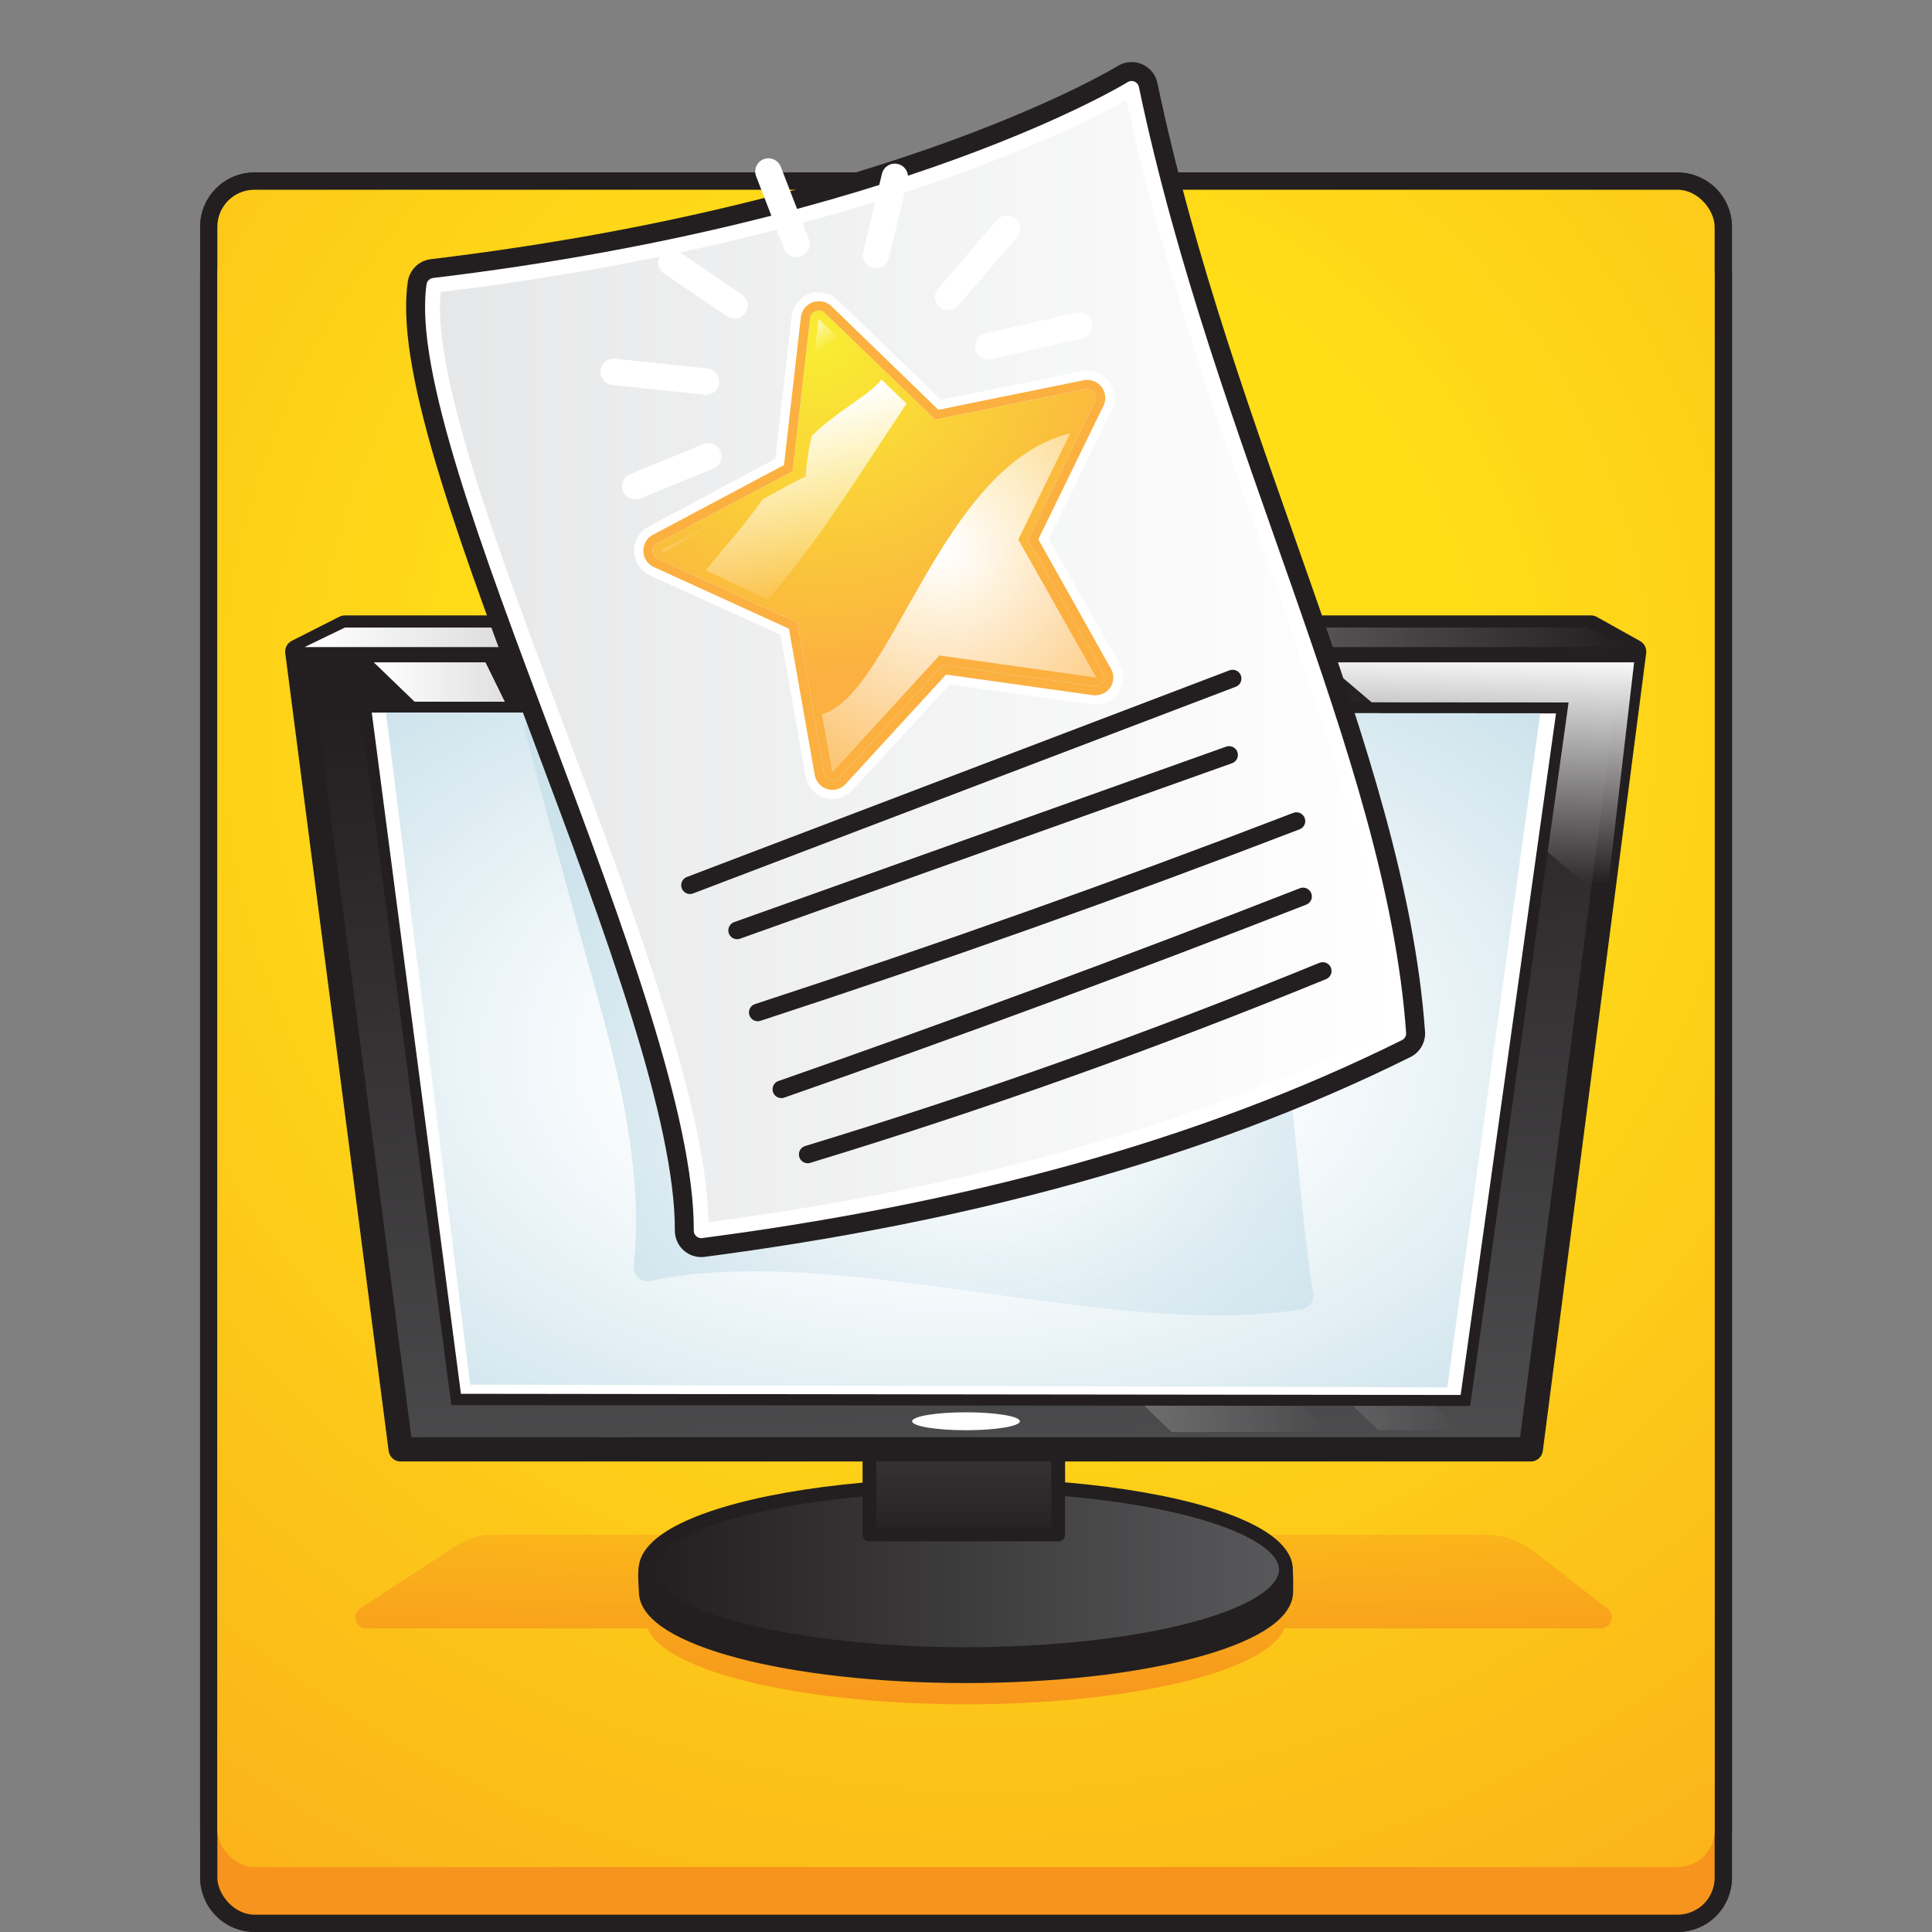 <svg xmlns="http://www.w3.org/2000/svg" xmlns:xlink="http://www.w3.org/1999/xlink" viewBox="0 0 280 280"><rect x="0" y="0" width="280" height="280" fill="#808080" stroke="none"/><defs><style>.cls-1,.cls-17,.cls-19,.cls-20,.cls-21{fill:none;}.cls-1,.cls-17,.cls-20,.cls-5,.cls-6,.cls-7,.cls-8{stroke:#231f20;}.cls-1{stroke-width:5px;}.cls-2{fill:#f7941d;}.cls-3{fill:url(#radial-gradient);}.cls-4{fill:url(#linear-gradient);}.cls-13,.cls-5{fill:#231f20;}.cls-17,.cls-19,.cls-20,.cls-21,.cls-5,.cls-6,.cls-7,.cls-8{stroke-linecap:round;stroke-linejoin:round;}.cls-5,.cls-6,.cls-7{stroke-width:2px;}.cls-6{fill:url(#linear-gradient-2);}.cls-7{fill:url(#linear-gradient-3);}.cls-8{stroke-width:3.52px;fill:url(#linear-gradient-4);}.cls-9{fill:url(#linear-gradient-5);}.cls-10{fill:url(#linear-gradient-6);}.cls-11{fill:url(#linear-gradient-7);}.cls-12{fill:#fff;}.cls-14{fill:url(#radial-gradient-2);}.cls-15{fill:url(#linear-gradient-8);}.cls-16{fill:url(#radial-gradient-3);}.cls-17{stroke-width:7.65px;}.cls-18{fill:url(#linear-gradient-9);}.cls-19,.cls-21{stroke:#fff;}.cls-19{stroke-width:2.16px;}.cls-20{stroke-width:2.55px;}.cls-21{stroke-width:3.83px;}.cls-22{fill:url(#New_Gradient_Swatch_copy_2);}.cls-23{fill:#fbb040;}.cls-24{fill:url(#linear-gradient-10);}.cls-25{fill:url(#linear-gradient-11);}.cls-26{fill:url(#linear-gradient-12);}.cls-27{fill:url(#radial-gradient-4);}</style><radialGradient id="radial-gradient" cx="142.76" cy="105.15" r="296.54" gradientTransform="translate(0 -1.38)" gradientUnits="userSpaceOnUse"><stop offset="0.23" stop-color="#ffde17"/><stop offset="1" stop-color="#f7941d"/></radialGradient><linearGradient id="linear-gradient" x1="142.49" y1="249.29" x2="142.49" y2="207.27" gradientUnits="userSpaceOnUse"><stop offset="0" stop-color="#f7941d"/><stop offset="1" stop-color="#f7941d" stop-opacity="0"/></linearGradient><linearGradient id="linear-gradient-2" x1="93.55" y1="227.48" x2="186.37" y2="227.48" gradientUnits="userSpaceOnUse"><stop offset="0.01" stop-color="#231f20"/><stop offset="1" stop-color="#58595b"/></linearGradient><linearGradient id="linear-gradient-3" x1="139.69" y1="224.6" x2="139.69" y2="184.35" xlink:href="#linear-gradient-2"/><linearGradient id="linear-gradient-4" x1="140.06" y1="96.24" x2="148.22" y2="245.26" xlink:href="#linear-gradient-2"/><linearGradient id="linear-gradient-5" x1="54.17" y1="151.77" x2="192.67" y2="151.77" gradientUnits="userSpaceOnUse"><stop offset="0" stop-color="#fff"/><stop offset="1" stop-color="#fff" stop-opacity="0"/></linearGradient><linearGradient id="linear-gradient-6" x1="84.1" y1="151.63" x2="211.51" y2="151.63" xlink:href="#linear-gradient-5"/><linearGradient id="linear-gradient-7" x1="214.45" y1="94.34" x2="213.41" y2="127.53" xlink:href="#linear-gradient-5"/><radialGradient id="radial-gradient-2" cx="-506.95" cy="152.17" r="90.54" gradientTransform="translate(791.66 34.06) scale(1.29 0.78)" gradientUnits="userSpaceOnUse"><stop offset="0.34" stop-color="#fff"/><stop offset="1" stop-color="#cde3ec"/></radialGradient><linearGradient id="linear-gradient-8" x1="44.14" y1="92.37" x2="235.82" y2="92.37" xlink:href="#linear-gradient-5"/><radialGradient id="radial-gradient-3" cx="142.91" cy="156.89" r="71.25" gradientUnits="userSpaceOnUse"><stop offset="0" stop-color="#cde3ec" stop-opacity="0"/><stop offset="1" stop-color="#cde3ec"/></radialGradient><linearGradient id="linear-gradient-9" x1="62.68" y1="95.59" x2="202.71" y2="95.59" gradientUnits="userSpaceOnUse"><stop offset="0" stop-color="#e6e7e8"/><stop offset="1" stop-color="#fff"/></linearGradient><radialGradient id="New_Gradient_Swatch_copy_2" cx="-2819.64" cy="3384.2" r="48.38" gradientTransform="matrix(0.32, 0.95, 0.95, -0.32, -2193.91, 3811.16)" gradientUnits="userSpaceOnUse"><stop offset="0" stop-color="#f9ed32"/><stop offset="1" stop-color="#fbb040"/></radialGradient><linearGradient id="linear-gradient-10" x1="-1866.71" y1="3025.86" x2="-1863.95" y2="3025.86" gradientTransform="matrix(0.53, 0.85, 0.85, -0.53, -1479.75, 3263.36)" gradientUnits="userSpaceOnUse"><stop offset="0.01" stop-color="#fff"/><stop offset="1" stop-color="#fff" stop-opacity="0"/></linearGradient><linearGradient id="linear-gradient-11" x1="-1883.1" y1="3057.24" x2="-1877.03" y2="3057.24" xlink:href="#linear-gradient-10"/><linearGradient id="linear-gradient-12" x1="-1871.62" y1="3047.63" x2="-1843.16" y2="3037.79" gradientTransform="matrix(0.53, 0.85, 0.85, -0.53, -1479.75, 3263.36)" gradientUnits="userSpaceOnUse"><stop offset="0.01" stop-color="#fff"/><stop offset="1" stop-color="#fff" stop-opacity="0"/></linearGradient><radialGradient id="radial-gradient-4" cx="-1843.15" cy="3051.02" r="47.75" gradientTransform="matrix(0.53, 0.85, 0.85, -0.53, -1479.75, 3263.36)" xlink:href="#linear-gradient-10"/></defs><title>WritingRoom_Icons_Final4</title><g id="Layer_1" data-name="Layer 1"><rect class="cls-1" x="31.5" y="34.4" width="217" height="243.09" rx="5.37" ry="5.37"/><path class="cls-1" d="M243.13,35.4a4.38,4.38,0,0,1,4.38,4.38V272.12a4.38,4.38,0,0,1-4.37,4.38H36.88a4.38,4.38,0,0,1-4.37-4.37V39.78a4.38,4.38,0,0,1,4.38-4.37H243.13m0-1H36.88a5.38,5.38,0,0,0-5.37,5.38V272.12a5.38,5.38,0,0,0,5.38,5.38H243.13a5.38,5.38,0,0,0,5.38-5.37V39.78a5.38,5.38,0,0,0-5.37-5.37Z"/><rect class="cls-1" x="31.5" y="27.5" width="217" height="243.09" rx="5.37" ry="5.37"/><path class="cls-1" d="M243.13,28.5a4.38,4.38,0,0,1,4.38,4.38V265.21a4.38,4.38,0,0,1-4.37,4.38H36.88a4.38,4.38,0,0,1-4.37-4.37V32.87a4.38,4.38,0,0,1,4.38-4.38H243.13m0-1H36.88a5.38,5.38,0,0,0-5.37,5.38V265.21a5.38,5.38,0,0,0,5.38,5.38H243.13a5.38,5.38,0,0,0,5.38-5.37V32.87a5.38,5.38,0,0,0-5.37-5.38Z"/><rect class="cls-2" x="31.5" y="34.4" width="217" height="243.09" rx="5.37" ry="5.37"/><rect class="cls-3" x="31.5" y="27.5" width="217" height="243.09" rx="5.37" ry="5.37"/><path class="cls-4" d="M233,233.17l-10.63-8.29a11.7,11.7,0,0,0-7.19-2.47H71.41A9.63,9.63,0,0,0,66.16,224l-14,9.13A1.59,1.59,0,0,0,53,236H93.85C96.3,242.17,116,247,140,247s43.7-4.8,46.15-11H232A1.59,1.59,0,0,0,233,233.17Z"/><path class="cls-5" d="M186.41,230.67c0,6.77-20.78,12.25-46.41,12.25s-46.41-5.48-46.41-12.25c0-.68-.29-3.11.12-3.76,3.63-5.81,23.25-8.49,46.29-8.49,22.28,0,41.39,1.89,45.88,7.42C186.56,226.67,186.41,229.79,186.41,230.67Z"/><ellipse class="cls-6" cx="139.96" cy="227.48" rx="46.41" ry="12.25"/><rect class="cls-7" x="126.01" y="198.85" width="27.35" height="23.53"/><polygon class="cls-8" points="221.85 210.05 58.07 210.05 43.09 94.44 49.98 90.95 230.58 90.95 236.83 94.44 221.85 210.05"/><polygon class="cls-9" points="192.67 207.54 169.79 207.54 54.17 95.99 70.36 95.99 73.58 102.55 84.34 103.03 192.67 207.54"/><polygon class="cls-10" points="211.51 207.24 199.75 207.28 84.1 95.99 96.2 96.28 211.51 207.24"/><polygon class="cls-11" points="232.79 130.7 191.97 95.99 236.83 95.99 232.79 130.7"/><polygon class="cls-12" points="66.1 202.84 52.97 102.48 226.41 102.61 212.37 202.96 66.1 202.84"/><path class="cls-13" d="M53.88,103.27l171.63.12-13.82,98.78L66.8,202,53.88,103.27m-1.8-1.58.23,1.79,12.92,98.78.18,1.38H66.8l144.89.12h1.38l.19-1.37,13.82-98.78.25-1.8H225.5l-171.63-.12Z"/><polygon class="cls-14" points="68.14 200.67 55.94 103.28 223.23 103.37 209.75 201.07 68.14 200.67"/><polygon class="cls-15" points="235.82 93.78 44.14 93.78 49.98 90.95 229.99 90.95 235.82 93.78"/><path class="cls-16" d="M85.22,139.53c4.06,14.36,8.15,29.23,6.63,44a2,2,0,0,0,2.39,2.12c27.16-5.82,67.17,8.65,94.47,4.08a2,2,0,0,0,1.6-2.3c-1.8-10.13-4-43.25-6.39-50.79-3.07-9.64-8.79-21.82-12.1-31.68a2,2,0,0,0-1.89-1.36H78.06a2,2,0,0,0-1.94,2.47C78,113.42,83.16,132.24,85.22,139.53Z"/><path class="cls-17" d="M202.71,149.77c-29.43,14.63-63.52,23.68-101.08,28.59.15-33.71-42.27-112.88-38.74-137C131.09,33.18,164,12.82,164,12.82,174.89,64.85,199.86,109.88,202.71,149.77Z"/><path class="cls-18" d="M202.71,149.77c-29.43,14.63-63.52,23.68-101.08,28.59.15-33.71-42.27-112.88-38.74-137C131.09,33.18,164,12.82,164,12.82,174.89,64.85,199.86,109.88,202.71,149.77Z"/><path class="cls-19" d="M202.71,149.77c-29.43,14.63-63.52,23.68-101.08,28.59.15-33.71-42.27-112.88-38.74-137C131.09,33.18,164,12.82,164,12.82,174.89,64.85,199.86,109.88,202.71,149.77Z"/><path class="cls-20" d="M100,128.29l78.64-29.95"/><path class="cls-20" d="M106.83,134.84l71.3-25.43"/><path class="cls-20" d="M109.82,146.73Q149.2,133.87,187.89,119"/><path class="cls-20" d="M113.24,157.87q38.05-13.28,75.61-27.95"/><path class="cls-20" d="M117.06,167.31q37.92-11.54,74.64-26.59"/><line class="cls-21" x1="137.43" y1="43" x2="145.95" y2="33.15"/><line class="cls-21" x1="143.23" y1="50.2" x2="156.34" y2="47.17"/><line class="cls-21" x1="126.96" y1="36.95" x2="129.68" y2="25.63"/><line class="cls-21" x1="115.43" y1="35.36" x2="111.37" y2="24.86"/><line class="cls-21" x1="106.43" y1="44.25" x2="97.31" y2="38.05"/><line class="cls-21" x1="102.32" y1="55.3" x2="88.93" y2="53.89"/><line class="cls-21" x1="102.66" y1="66.14" x2="92.08" y2="70.47"/><path class="cls-22" d="M120.65,114.48a2.61,2.61,0,0,1-2.57-2.15l-3.74-21.2L94.75,82.18a2.61,2.61,0,0,1-.14-4.67l19-10.11L116.07,46a2.6,2.6,0,0,1,4.4-1.58l15.49,15,21.1-4.28a2.67,2.67,0,0,1,.53-.05,2.61,2.61,0,0,1,2.33,3.75l-9.44,19.35L161.06,96.9a2.58,2.58,0,0,1,0,2.59,2.61,2.61,0,0,1-2.24,1.29l-.37,0-21.32-3-14.55,15.86A2.57,2.57,0,0,1,120.65,114.48Z"/><path class="cls-12" d="M118.67,45a1.24,1.24,0,0,1,.87.36l16,15.45,21.79-4.42.26,0a1.26,1.26,0,0,1,1.12,1.82l-9.75,20,10.94,19.36a1.26,1.26,0,0,1-1.09,1.88h-.18l-22-3.1-15,16.38a1.24,1.24,0,0,1-.92.41,1.26,1.26,0,0,1-1.25-1l-3.86-21.9L95.31,81a1.26,1.26,0,0,1-.07-2.26l19.63-10.44,2.53-22.09A1.26,1.26,0,0,1,118.67,45m0-2.69h0a4,4,0,0,0-3.93,3.5l-2.37,20.69L94,76.32a3.95,3.95,0,0,0,.21,7.08L113.14,92l3.61,20.51a3.95,3.95,0,0,0,6.8,2L137.63,99.2l20.62,2.9a4,4,0,0,0,.56,0,4,4,0,0,0,3.4-2,3.91,3.91,0,0,0,0-3.93L152,78.11l9.13-18.71a4,4,0,0,0-3.54-5.68,4,4,0,0,0-.79.08l-20.41,4.14-15-14.46a3.92,3.92,0,0,0-2.74-1.11Z"/><path class="cls-23" d="M118.67,45a1.24,1.24,0,0,1,.87.36l16,15.45,21.79-4.42.26,0a1.26,1.26,0,0,1,1.12,1.82l-9.75,20,10.94,19.36a1.26,1.26,0,0,1-1.09,1.88h-.18l-22-3.1-15,16.38a1.24,1.24,0,0,1-.92.41,1.26,1.26,0,0,1-1.25-1l-3.86-21.9L95.31,81a1.26,1.26,0,0,1-.07-2.26l19.63-10.44,2.53-22.09A1.26,1.26,0,0,1,118.67,45m0-1.34h0a2.61,2.61,0,0,0-2.6,2.31L113.62,67.4l-19,10.11a2.61,2.61,0,0,0,.14,4.67l19.58,8.94,3.74,21.2a2.61,2.61,0,0,0,2.57,2.15,2.57,2.57,0,0,0,1.91-.85l14.55-15.86,21.32,3,.37,0A2.61,2.61,0,0,0,161,99.5a2.58,2.58,0,0,0,0-2.59L150.48,78.16l9.44-19.35a2.61,2.61,0,0,0-2.33-3.75,2.66,2.66,0,0,0-.53.05L136,59.39l-15.49-15a2.58,2.58,0,0,0-1.8-.73Z"/><path class="cls-24" d="M95.73,79.81l3,1.37c1.24-1.56,2.5-3.21,3.83-5Z"/><path class="cls-25" d="M118.63,46.21l-.88,7.7c1.14-1.7,2.31-3.43,3.51-5.17Z"/><path class="cls-26" d="M127.74,55c-1.84,2.37-6.25,4.41-10.09,8.17a31.84,31.84,0,0,0-.88,5.89c-2.46,1.14-4.31,2.29-6.25,3.31-3.81,5.32-4.06,5.1-8.23,10.29l9,4.22c5.82-6.7,10.69-14.11,15.4-21.28,1.58-2.4,3.13-4.77,4.71-7.1Z"/><path class="cls-27" d="M119.12,103.52l1.49,8.45L136.14,95l22.74,3.2-11.3-20,7.51-15.39C136.31,67.39,129.34,100.65,119.12,103.52Z"/><ellipse class="cls-12" cx="140" cy="205.98" rx="7.81" ry="1.3"/></g></svg>